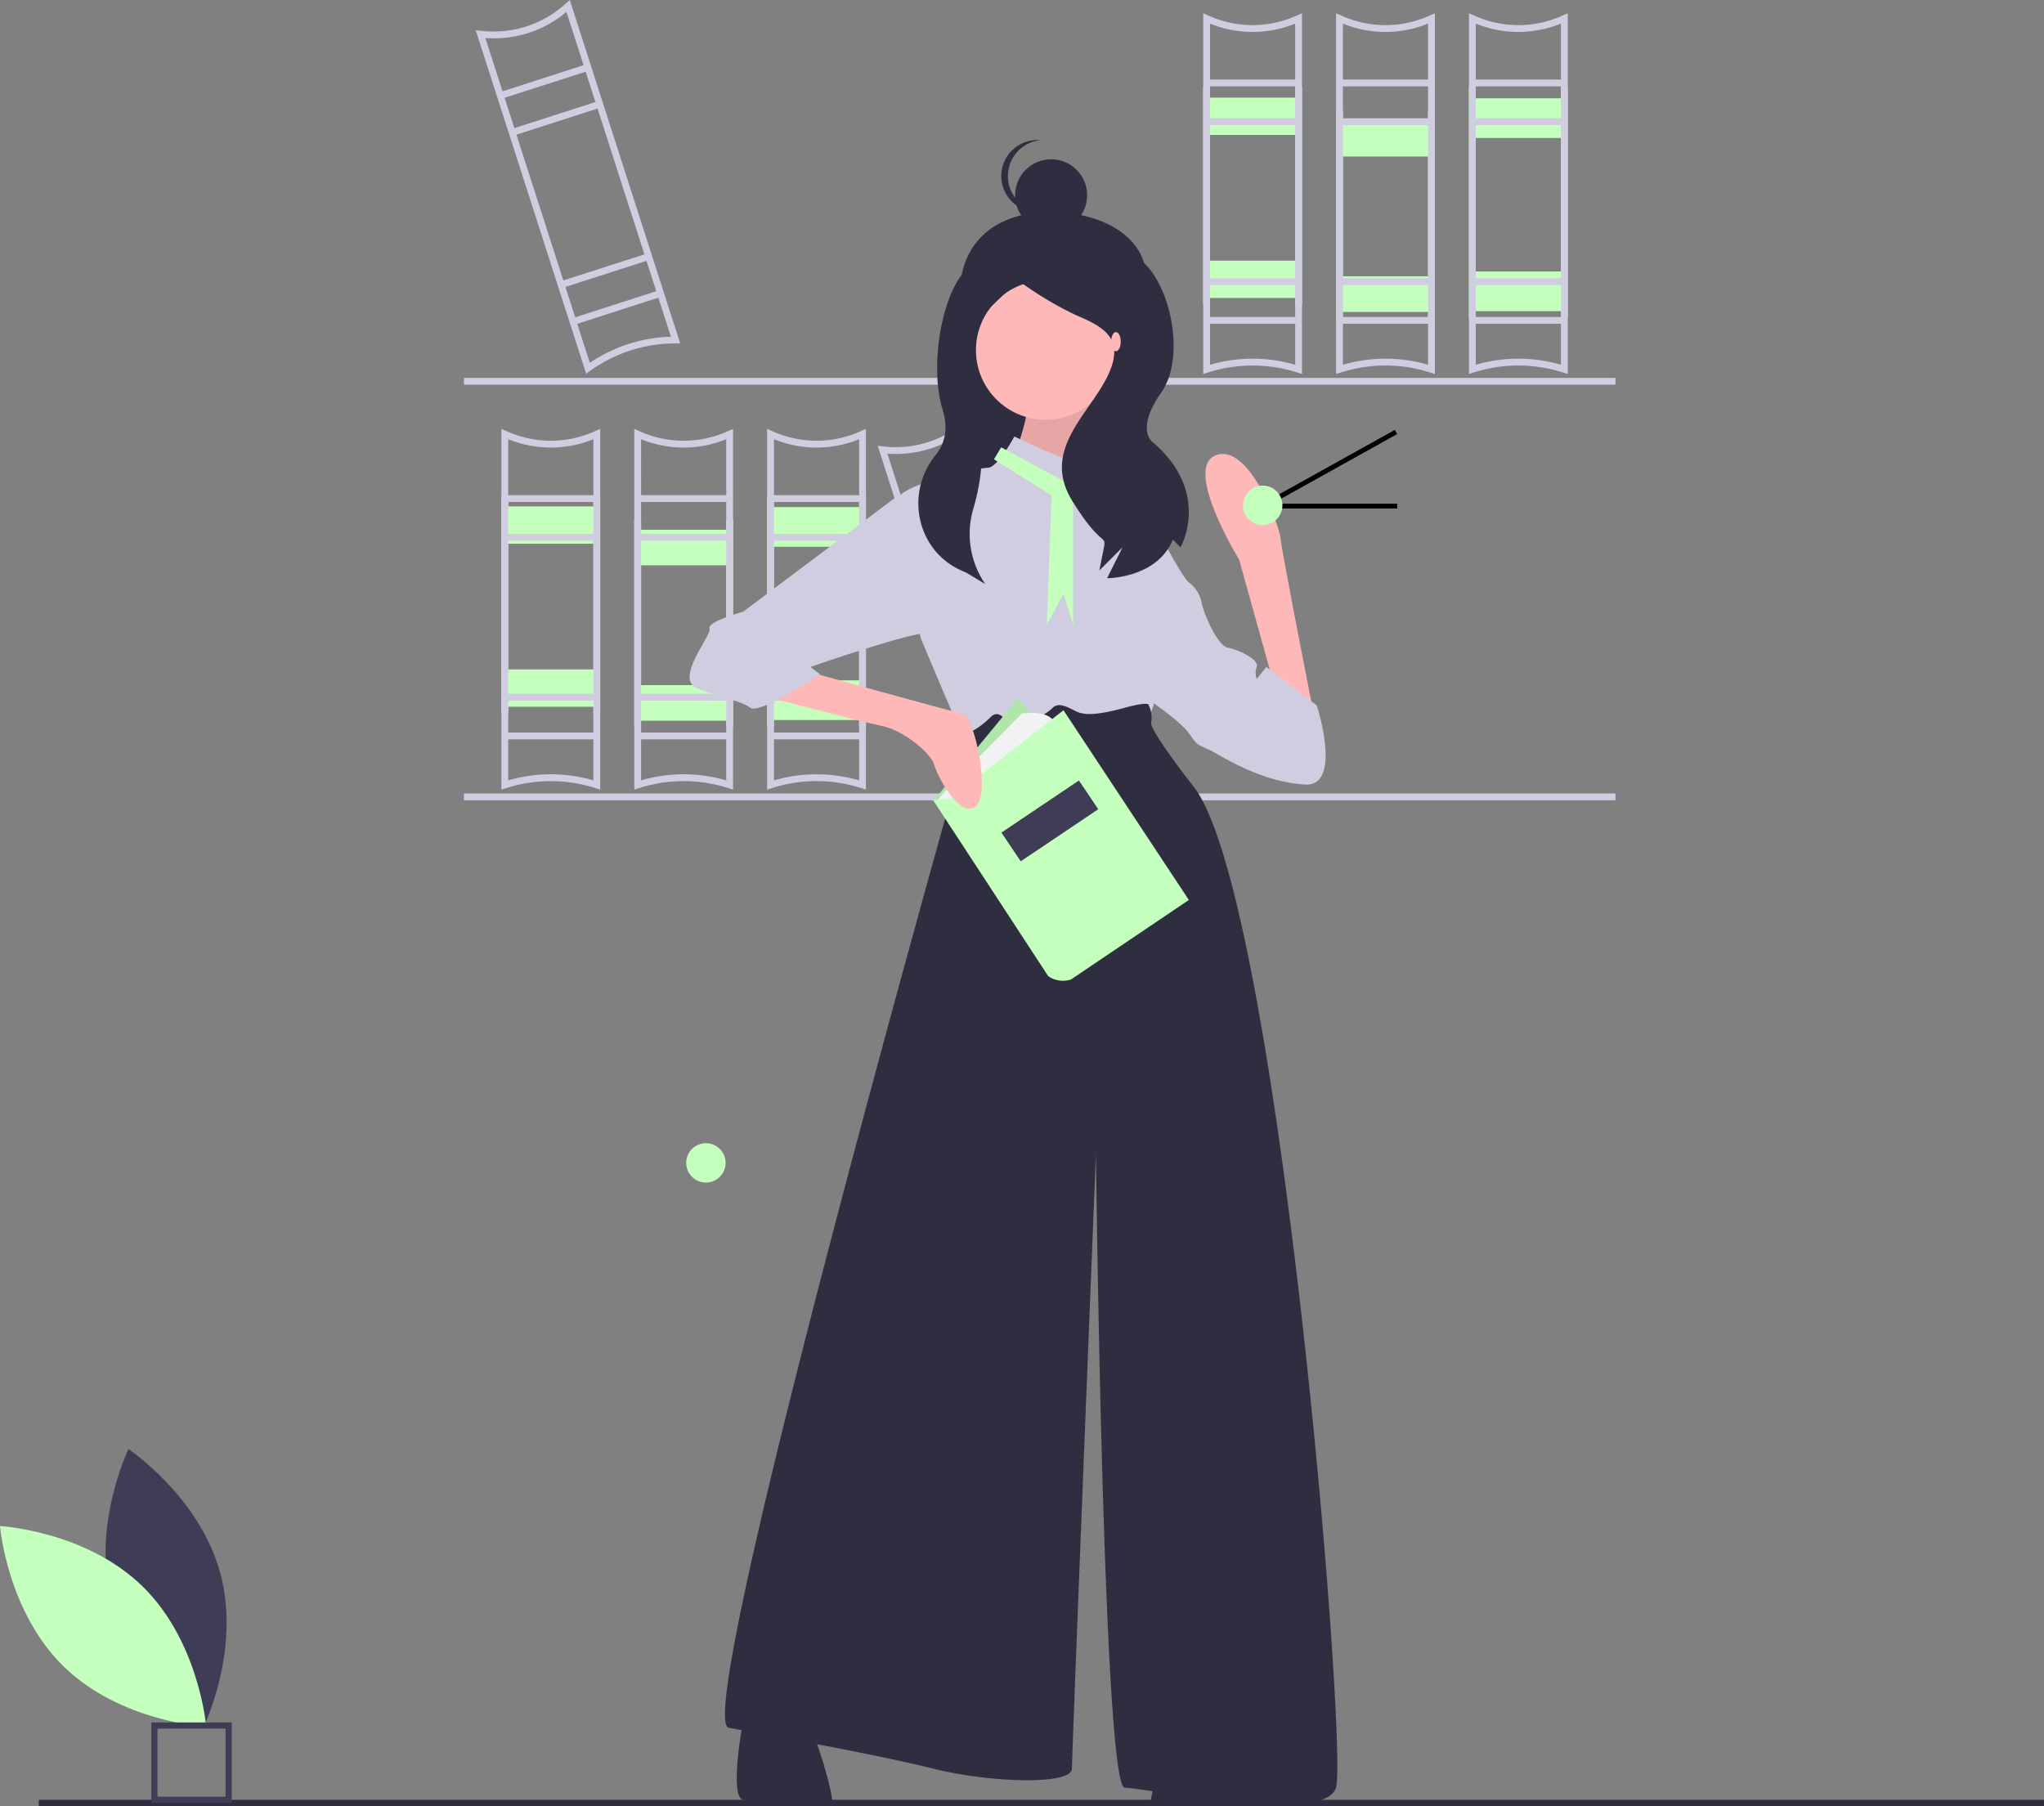 <svg xmlns="http://www.w3.org/2000/svg" width="423.01" height="373.771" viewBox="0 0 423.01 373.771">
  <rect x="0" y="0" width="423.01" height="373.771" fill="#808080" stroke="none"/>
  <g id="order" transform="translate(-73.939 -77.537)">
    <g id="Group_460" data-name="Group 460" transform="translate(169.949 77.537)">
      <rect id="Rectangle_276" data-name="Rectangle 276" width="238.309" height="1.41" transform="translate(0 78.208)" fill="#d0cde1"/>
      <rect id="Rectangle_277" data-name="Rectangle 277" width="238.309" height="1.41" transform="translate(0 164.224)" fill="#d0cde1"/>
      <path id="Path_297" data-name="Path 297" d="M377.4,373.78h0l-4.2-13.065-.808.716a22.137,22.137,0,0,1-17.583,5.654l-1.074-.111,4.2,13.065h0l2.884,8.968h0l9.7,30.174h0l2.884,8.967h0l3.185,9.9.785-.558a30.2,30.2,0,0,1,17.717-5.7l.963,0-3.185-9.9h0l-2.884-8.968h0l-9.7-30.174h0Zm-21.67-5.2a23.291,23.291,0,0,0,16.78-5.4l3.547,11.031-16.78,5.4Zm3.979,12.373,16.78-5.4,2.021,6.282-16.78,5.4Zm34.419,49.454a31.47,31.47,0,0,0-16.78,5.4l-2.6-8.084,16.78-5.4Zm-3.031-9.426-16.78,5.4-2.021-6.283,16.78-5.4Zm-2.452-7.625-16.78,5.4-9.7-30.174,16.78-5.4Z" transform="translate(-268.095 -274.698)" fill="#d0cde1"/>
      <path id="Path_298" data-name="Path 298" d="M259.4,251.78h0l-4.2-13.065-.808.716a22.137,22.137,0,0,1-17.583,5.654l-1.074-.111,4.2,13.065h0l2.884,8.968h0l9.7,30.174h0l2.884,8.968h0l3.185,9.9.785-.558a30.2,30.2,0,0,1,17.717-5.7l.963,0-3.185-9.9h0l-2.884-8.968h0l-9.7-30.174h0Zm-21.67-5.2a23.283,23.283,0,0,0,16.78-5.4l3.547,11.031-16.78,5.4Zm3.979,12.373,16.78-5.4,2.02,6.282-16.78,5.4Zm34.419,49.454a31.474,31.474,0,0,0-16.78,5.4l-2.6-8.083,16.78-5.4Zm-3.031-9.426-16.78,5.4-2.021-6.283,16.78-5.4Zm-2.452-7.625-16.78,5.4-9.7-30.174,16.78-5.4Z" transform="translate(-233.291 -238.715)" fill="#d0cde1"/>
      <path id="Path_320" data-name="Path 320" d="M340.307,384.139v2.416H322.681v-2.416h-1.41v47.944h1.41v-1.469h17.626v1.469h1.41V384.139Zm0,38.263H322.681V394.766h17.626Z" transform="translate(-258.521 -281.607)" fill="#c4ffbd"/>
      <path id="Path_321" data-name="Path 321" d="M301.307,391.139v2.167H283.681v-2.167h-1.41v43.008h1.41V432.83h17.626v1.318h1.41V391.139Zm0,34.324H283.681v-24.79h17.626Z" transform="translate(-247.018 -283.672)" fill="#c4ffbd"/>
      <path id="Path_322" data-name="Path 322" d="M262.307,384.139v2.274H244.681v-2.274h-1.41v45.124h1.41V427.88h17.626v1.383h1.41V384.139Zm0,36.012H244.681V394.142h17.626Z" transform="translate(-235.515 -281.607)" fill="#c4ffbd"/>
      <path id="Path_323" data-name="Path 323" d="M546.307,264.139v2.416H528.681v-2.416h-1.41v47.944h1.41v-1.469h17.626v1.469h1.41V264.139Zm0,38.263H528.681V274.766h17.626Z" transform="translate(-319.279 -246.214)" fill="#c4ffbd"/>
      <path id="Path_324" data-name="Path 324" d="M507.307,271.139v2.167H489.681v-2.167h-1.41v43.008h1.41V312.83h17.626v1.318h1.41V271.139Zm0,34.324H489.681v-24.79h17.626Z" transform="translate(-307.777 -248.278)" fill="#c4ffbd"/>
      <path id="Path_325" data-name="Path 325" d="M468.307,264.139v2.274H450.681v-2.274h-1.41v45.124h1.41V307.88h17.626v1.383h1.41V264.139Zm0,36.012H450.681V274.142h17.626Z" transform="translate(-296.274 -246.214)" fill="#c4ffbd"/>
      <path id="Path_326" data-name="Path 326" d="M340.731,365.039a22.126,22.126,0,0,1-18.472,0l-.987-.43v74.665l.917-.3a30.2,30.2,0,0,1,18.613,0l.917.3V364.609Zm-18.049,54.409v-31.7h17.626v31.7Zm17.626,1.41v6.6H322.681v-6.6Zm-17.626-34.519v-6.6h17.626v6.6Zm17.626,51.018a31.572,31.572,0,0,0-17.626,0v-8.489h17.626Zm0-59.027H322.681V366.745a23.324,23.324,0,0,0,17.626,0Z" transform="translate(-258.521 -275.847)" fill="#d0cde1"/>
      <path id="Path_327" data-name="Path 327" d="M301.8,438.98l.918.291V364.608l-.989.434a22.132,22.132,0,0,1-18.469,0l-.989-.434v74.663l.918-.291A30.192,30.192,0,0,1,301.8,438.98Zm-.492-11.523H283.68v-6.6h17.626Zm0-41.116H283.68v-6.6h17.626Zm-17.626-19.6a23.308,23.308,0,0,0,17.626,0v11.587H283.68Zm0,21.006h17.626v31.7H283.68Zm0,41.116h17.626v8.491a31.469,31.469,0,0,0-17.626,0Z" transform="translate(-247.018 -275.847)" fill="#d0cde1"/>
      <path id="Path_328" data-name="Path 328" d="M262.8,438.98l.918.291V364.608l-.989.434a22.132,22.132,0,0,1-18.469,0l-.989-.434v74.663l.918-.291A30.192,30.192,0,0,1,262.8,438.98Zm-.492-11.523H244.68v-6.6h17.626Zm0-41.116H244.68v-6.6h17.626Zm-17.626-19.6a23.308,23.308,0,0,0,17.626,0v11.587H244.68Zm0,21.006h17.626v31.7H244.68Zm0,41.116h17.626v8.491a31.469,31.469,0,0,0-17.626,0Z" transform="translate(-235.515 -275.847)" fill="#d0cde1"/>
      <path id="Path_329" data-name="Path 329" d="M468.8,316.98l.918.291V242.608l-.989.434a22.132,22.132,0,0,1-18.469,0l-.989-.434v74.663l.918-.291a30.2,30.2,0,0,1,18.61,0Zm-.492-11.523H450.68v-6.6h17.626Zm0-41.116H450.68v-6.6h17.626Zm-17.626-19.6a23.308,23.308,0,0,0,17.626,0v11.587H450.68Zm0,21.006h17.626v31.7H450.68Zm0,41.116h17.626v8.491a31.476,31.476,0,0,0-17.626,0Z" transform="translate(-296.273 -239.863)" fill="#d0cde1"/>
      <path id="Path_330" data-name="Path 330" d="M507.8,316.98l.918.291V242.608l-.989.434a22.132,22.132,0,0,1-18.469,0l-.989-.434v74.663l.918-.291A30.2,30.2,0,0,1,507.8,316.98Zm-.492-11.523H489.68v-6.6h17.626Zm0-41.116H489.68v-6.6h17.626Zm-17.626-19.6a23.308,23.308,0,0,0,17.626,0v11.587H489.68Zm0,21.006h17.626v31.7H489.68Zm0,41.116h17.626v8.491a31.477,31.477,0,0,0-17.626,0Z" transform="translate(-307.776 -239.863)" fill="#d0cde1"/>
      <path id="Path_331" data-name="Path 331" d="M546.8,316.98l.918.291V242.608l-.989.434a22.132,22.132,0,0,1-18.469,0l-.989-.434v74.663l.918-.291a30.2,30.2,0,0,1,18.61,0Zm-.492-11.523H528.681v-6.6h17.626Zm0-41.116H528.681v-6.6h17.626Zm-17.626-19.6a23.308,23.308,0,0,0,17.626,0v11.587H528.681Zm0,21.006h17.626v31.7H528.681Zm0,49.607v-8.491h17.626v8.491a31.477,31.477,0,0,0-17.626,0Z" transform="translate(-319.279 -239.863)" fill="#d0cde1"/>
    </g>
    <path id="Path_280" data-name="Path 280" d="M302.688,736.472c4.295,15.876,19.005,25.708,19.005,25.708s7.747-15.908,3.453-31.784-19.005-25.709-19.005-25.709S298.393,720.6,302.688,736.472Z" transform="translate(-205.607 -327.253)" fill="#3f3d56"/>
    <path id="Path_281" data-name="Path 281" d="M296.733,742.008c11.785,11.472,13.224,29.108,13.224,29.108s-17.668-.965-29.453-12.437-13.224-29.108-13.224-29.108S284.948,730.535,296.733,742.008Z" transform="translate(-193.341 -336.2)" fill="#c4ffbd"/>
    <rect id="Rectangle_273" data-name="Rectangle 273" width="414.985" height="1.281" transform="translate(81.963 450.027)" fill="#2f2e41"/>
    <path id="Path_282" data-name="Path 282" d="M332.826,809.692H316.175V793.041h16.651Zm-15.37-1.281h14.089V794.322H317.456Z" transform="translate(-210.923 -359.024)" fill="#3f3d56"/>
    <g id="Group_492" data-name="Group 492" transform="translate(10.297 99.684)">
      <rect id="Rectangle_272" data-name="Rectangle 272" width="37.253" height="47.187" transform="translate(262.301 39.124)" fill="#2f2e41"/>
      <path id="Path_266" data-name="Path 266" d="M624.7,174.874c-3.336,9.876-8.45,18.875-18.875,18.875s-18.287-8.467-18.875-18.875c-.75-13.3,8.21-18.93,18.875-18.875C618.428,156.065,628.663,163.154,624.7,174.874Z" transform="translate(-324.655 -134.261)" fill="#2f2e41"/>
      <path id="Path_267" data-name="Path 267" d="M625.053,223.541s-2.98,17.881-1.49,18.378-16.888,2.483-16.888,2.483,5.464-13.411,3.974-15.894S625.053,223.541,625.053,223.541Z" transform="translate(-334.602 -168.254)" fill="#ffb8b8"/>
      <path id="Path_268" data-name="Path 268" d="M625.053,223.541s-2.98,17.881-1.49,18.378-16.888,2.483-16.888,2.483,5.464-13.411,3.974-15.894S625.053,223.541,625.053,223.541Z" transform="translate(-334.602 -168.254)" opacity="0.1"/>
      <path id="Path_269" data-name="Path 269" d="M703.588,304.593l8.207,6.514s-6.783-34.364-6.973-36.889-6.57-19.825-13.4-17.162,4.848,21.615,4.848,21.615l7.632,27.462Z" transform="translate(-376.174 -184.982)" fill="#ffb8b8"/>
      <circle id="Ellipse_9" data-name="Ellipse 9" cx="14.404" cy="14.404" r="14.404" transform="translate(265.616 35.915)" fill="#ffb8b8"/>
      <path id="Path_270" data-name="Path 270" d="M591.47,252.521l-6.457-2.98S581.536,256,579.55,256s-18.875,3.477-18.875,6.954,4.967,28.312,4.967,28.312,9.934,23.842,10.431,23.842,35.763-4.47,35.763-4.47l1.987-5.464,2.98-32.286s-11.921-7.947-11.921-10.431-.994-10.927-2.98-10.927-5.464,2.98-5.464,2.98Z" transform="translate(-311.45 -181.34)" fill="#d0cde1"/>
      <path id="Path_271" data-name="Path 271" d="M663.165,298.528l4.47-1.987s3.477,6.457,4.47,6.954a6.825,6.825,0,0,1,2.484,3.974c0,.993,2.98,8.941,5.464,9.437s6.457,2.484,5.961,3.974a3.439,3.439,0,0,0,0,2.484L688,320.879l10.431,7.947s5.464,16.888-2.484,16.391-14.9-4.47-18.378-6.457-3.477-.993-5.464-3.974-10.43-8.444-10.43-8.444Z" transform="translate(-362.283 -204.995)" fill="#d0cde1"/>
      <path id="Path_272" data-name="Path 272" d="M540.048,366.676l-3.974,1.987.993,7.45s-55.134,195.2-47.186,196.694,30.3,5.464,42.22,8.444,28.809,3.477,28.809,0S565.876,454.1,565.876,454.1s1.49,131.129,5.96,131.129,41.226,7.947,43.71,0-11.921-186.759-29.8-207.621c0,0-8.941-11.424-8.444-12.914a5.484,5.484,0,0,0-.5-3.477s.5-.993-4.967.5-7.947,1.49-9.437.993-3.974-2.484-5.464-.993-5.96,3.974-7.947,3.477-2.98-3.477-4.967-1.49A17.154,17.154,0,0,1,540.048,366.676Z" transform="translate(-275.425 -237.381)" fill="#2f2e41"/>
      <g id="Group_459" data-name="Group 459" transform="translate(256.738 122.277)">
        <path id="Path_302" data-name="Path 302" d="M673.717,364.153l-17.529,21.269,25.943,30.618,17.3-20.334Z" transform="translate(-656.071 -364.153)" fill="#c4ffbd"/>
        <path id="Path_303" data-name="Path 303" d="M673.717,364.153l-17.529,21.269,25.943,30.618,17.3-20.334Z" transform="translate(-656.071 -364.153)" opacity="0.1"/>
        <path id="Path_304" data-name="Path 304" d="M839.957,501.323h0a8.815,8.815,0,0,1,1.429-1.908l16.1-16.322s5.609-.935,6.778,1.87L843.7,501.79Z" transform="translate(-839.138 -479.82)" fill="#f2f2f2"/>
        <path id="Path_305" data-name="Path 305" d="M838.476,500.526l23.84,36.461a5.462,5.462,0,0,0,4.675.7l24.424-16.478-25.944-39.266L842.1,500.175Z" transform="translate(-838.476 -479.374)" fill="#c4ffbd"/>
        <rect id="Rectangle_279" data-name="Rectangle 279" width="19.326" height="7.166" transform="matrix(0.83, -0.558, 0.558, 0.83, 14.15, 27.889)" fill="#3f3d56"/>
      </g>
      <path id="Path_273" data-name="Path 273" d="M495.333,784.541s-2.98,15.895,0,16.391,17.881,1.49,18.378.5-3.477-14.9-4.967-15.894S495.333,784.541,495.333,784.541Z" transform="translate(-277.897 -450.605)" fill="#2f2e41"/>
      <path id="Path_274" data-name="Path 274" d="M685.01,788.541s2.98,13.908,0,14.4-17.881,1.49-18.378.5,3.477-12.914,4.967-13.908S685.01,788.541,685.01,788.541Z" transform="translate(-364.757 -452.619)" fill="#2f2e41"/>
      <path id="Path_275" data-name="Path 275" d="M503.175,352.008s20.365,5.464,25.332,6.457,10.431,5.96,10.927,7.947,4.967,10.927,8.444,8.941,0-18.875-2.484-19.371-32.782-8.941-32.782-8.941Z" transform="translate(-282.51 -230.412)" fill="#ffb8b8"/>
      <path id="Path_276" data-name="Path 276" d="M522.7,274.541H517.24l-31.789,23.842s-7.451,1.987-6.954,3.477-7.45,10.431-2.483,12.418,8.941,2.483,10.927,3.974,14.4-6.954,14.4-6.954l-1.987-1.49s22.848-7.947,24.835-6.954S522.7,274.541,522.7,274.541Z" transform="translate(-268.015 -193.923)" fill="#d0cde1"/>
      <path id="Path_277" data-name="Path 277" d="M439,176.565l11.921,7.451-.993,26.822,3.477-6.457,1.987,6.457V184.016h8.444l-.5-4.47-9.934,1.49-12.914-6.954Z" transform="translate(-169.658 -103.646)" fill="#c4ffbd"/>
      <path id="Path_278" data-name="Path 278" d="M588.329,172.558s-.164-.912-6.568,1.49-10.244,20.125-7.041,30.532c1.291,4.194.241,7.218-1.473,9.334-6.43,7.94-3.9,19.865,5.467,23.948q.4.173.809.342l4,2.4a18.306,18.306,0,0,1-2.549-15.3,44.035,44.035,0,0,0,.795-22.543c-.293-1.258-.626-2.554-1-3.877-3.2-11.208-1.645-9.914,9.563-21.121a71.237,71.237,0,0,0,12.008,7.205c5.6,2.4,10.407,4.8,6.4,12.809s-13.609,15.211-7.205,25.618,7.205,6.4,6.4,10.407h0l-.8,4,4.8-4.8-3.2,6.4s10.407,0,13.609-8.006l1.6,1.6s6.4-11.208-5.6-21.615c0,0-4-2.4,1.6-10.407s1.3-25.218-5.905-28.42S588.329,172.558,588.329,172.558Z" transform="translate(-315.983 -141.878)" fill="#2f2e41"/>
      <circle id="Ellipse_10" data-name="Ellipse 10" cx="7.451" cy="7.451" r="7.451" transform="translate(273.725 10.812)" fill="#2f2e41"/>
      <path id="Path_279" data-name="Path 279" d="M605.49,133.45a7.451,7.451,0,0,1,6.7-7.413c-.245-.024-.493-.038-.745-.038a7.451,7.451,0,0,0,0,14.9c.252,0,.5-.013.745-.038a7.451,7.451,0,0,1-6.705-7.413Z" transform="translate(-333.256 -119.162)" fill="#2f2e41"/>
      <ellipse id="Ellipse_11" data-name="Ellipse 11" cx="0.993" cy="1.987" rx="0.993" ry="1.987" transform="translate(293.593 46.574)" fill="#ffb8b8"/>
      <circle id="Ellipse_12" data-name="Ellipse 12" cx="4.077" cy="4.077" r="4.077" transform="translate(205.652 214.446)" fill="#c4ffbd"/>
      <path id="Path_293" data-name="Path 293" d="M576.876,183.091H547.147l29.239-16.274.483.868L550.974,182.1h25.9Z" transform="translate(-224.089 -99.99)"/>
      <circle id="Ellipse_14" data-name="Ellipse 14" cx="4.077" cy="4.077" r="4.077" transform="translate(320.887 78.35)" fill="#c4ffbd"/>
    </g>
  </g>
</svg>
